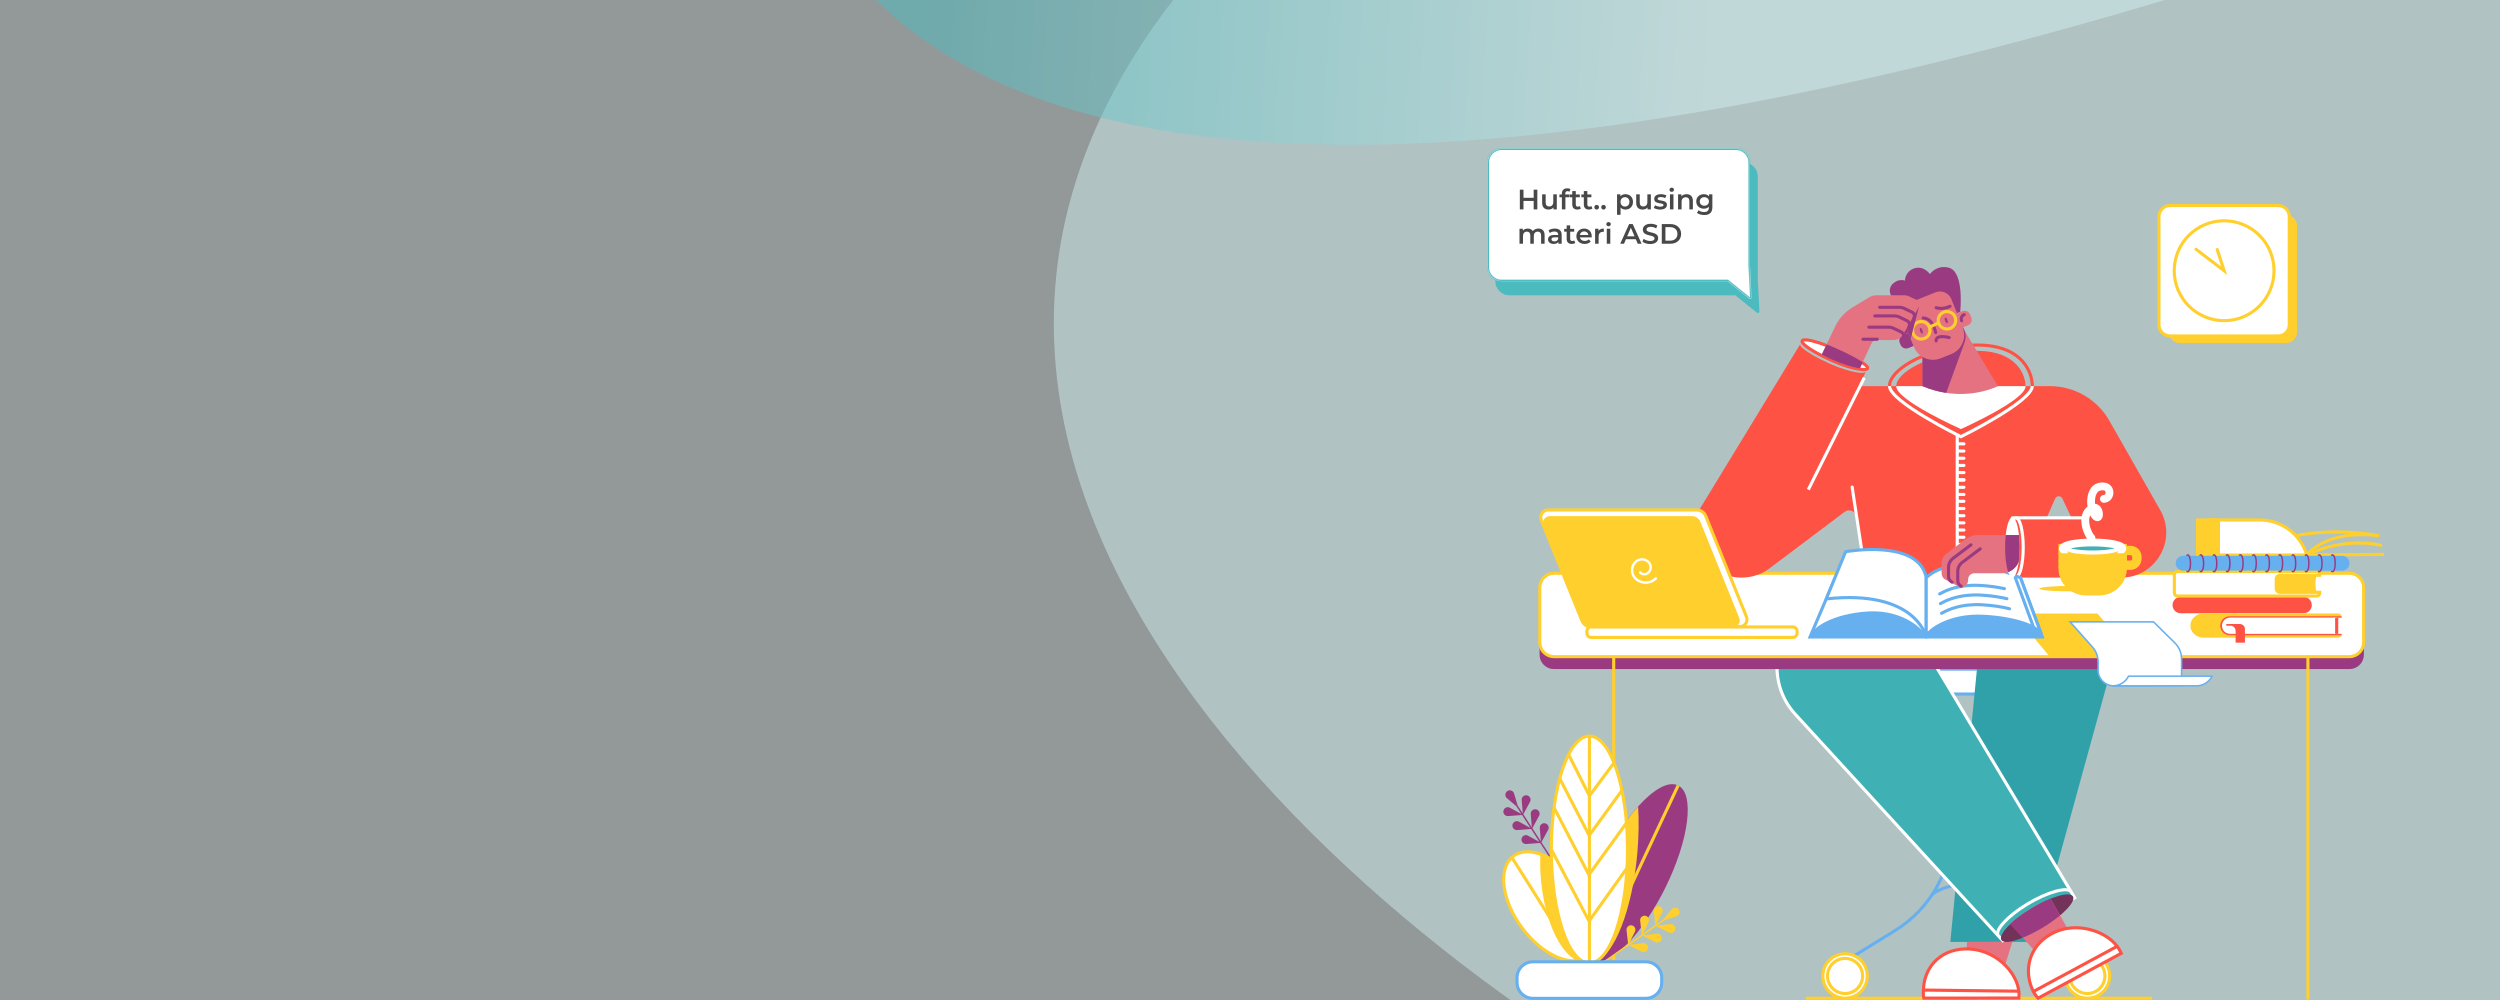 <svg width="1600" height="640" viewBox="0 0 1600 640" fill="none" xmlns="http://www.w3.org/2000/svg">
<rect x="0" y="0" width="1600" height="640" fill="#333333" stroke="none"/>
<g clip-path="url(#clip0)">
<rect width="1600" height="640" fill="#F4FFFF" fill-opacity="0.5"/>
<path d="M839.5 -91C451.1 235.4 838.334 580 1080.5 711.5L1799 637L1781.5 -114C1629.33 -242.333 1227.9 -417.4 839.5 -91Z" fill="#D1EDEE" fill-opacity="0.5"/>
<path d="M486.693 -238.096C453.213 268.136 1184.44 64.648 1447 -19L1676.33 -426.195L1122.41 -933.62C924.456 -912.708 520.172 -744.328 486.693 -238.096Z" fill="url(#paint0_linear)" fill-opacity="0.5"/>
<path fill-rule="evenodd" clip-rule="evenodd" d="M966 104C961.029 104 957 108.029 957 113V180C957 184.971 961.029 189 966 189H1110.58L1124.4 200.11C1125.08 200.651 1126.07 200.142 1126.03 199.28L1125 179.15V113C1125 108.029 1120.97 104 1116 104H966Z" fill="#4CBBBF"/>
<mask id="path-4-inside-1" fill="white">
<path fill-rule="evenodd" clip-rule="evenodd" d="M961 95C956.029 95 952 99.029 952 104V171C952 175.971 956.029 180 961 180H1105.58L1119.4 191.11C1120.08 191.651 1121.07 191.142 1121.03 190.28L1120 170.15V104C1120 99.029 1115.97 95 1111 95H961Z"/>
</mask>
<path fill-rule="evenodd" clip-rule="evenodd" d="M961 95C956.029 95 952 99.029 952 104V171C952 175.971 956.029 180 961 180H1105.58L1119.4 191.11C1120.08 191.651 1121.07 191.142 1121.03 190.28L1120 170.15V104C1120 99.029 1115.97 95 1111 95H961Z" fill="white"/>
<path d="M1105.58 180L1106.21 179.221L1105.93 179H1105.58V180ZM1119.4 191.11L1118.78 191.889L1118.78 191.889L1119.4 191.11ZM1121.03 190.28L1120.03 190.331L1120.03 190.331L1121.03 190.28ZM1120 170.15H1119V170.176L1119 170.201L1120 170.15ZM953 104C953 99.582 956.582 96 961 96V94C955.477 94 951 98.477 951 104H953ZM953 171V104H951V171H953ZM961 179C956.582 179 953 175.418 953 171H951C951 176.523 955.477 181 961 181V179ZM1105.58 179H961V181H1105.58V179ZM1120.03 190.331L1106.21 179.221L1104.96 180.779L1118.78 191.889L1120.03 190.331ZM1120.03 190.331L1120.03 190.331L1118.78 191.889C1120.12 192.971 1122.11 191.954 1122.03 190.229L1120.03 190.331ZM1119 170.201L1120.03 190.331L1122.03 190.229L1121 170.099L1119 170.201ZM1119 104V170.15H1121V104H1119ZM1111 96C1115.42 96 1119 99.582 1119 104H1121C1121 98.477 1116.52 94 1111 94V96ZM961 96H1111V94H961V96Z" fill="#4CBBBF" mask="url(#path-4-inside-1)"/>
<path d="M981.548 121.4V126.602H975.032V121.4H972.692V134H975.032V128.6H981.548V134H983.888V121.4H981.548ZM994.104 124.388V129.248C994.104 131.174 993.042 132.146 991.476 132.146C990.054 132.146 989.226 131.318 989.226 129.572V124.388H986.976V129.878C986.976 132.776 988.65 134.126 991.116 134.126C992.358 134.126 993.492 133.658 994.212 132.776V134H996.354V124.388H994.104ZM1003.21 122.336C1003.67 122.336 1004.11 122.498 1004.45 122.732L1005.08 121.04C1004.57 120.68 1003.82 120.518 1003.04 120.518C1000.81 120.518 999.606 121.832 999.606 123.848V124.46H998.022V126.26H999.606V134H1001.86V126.26H1004.43V124.46H1001.78V123.884C1001.78 122.858 1002.27 122.336 1003.21 122.336ZM1011.09 131.876C1010.75 132.146 1010.3 132.272 1009.83 132.272C1008.97 132.272 1008.5 131.768 1008.5 130.832V126.26H1011.07V124.46H1008.5V122.264H1006.25V124.46H1004.67V126.26H1006.25V130.886C1006.25 133.01 1007.46 134.126 1009.56 134.126C1010.37 134.126 1011.18 133.91 1011.72 133.478L1011.09 131.876ZM1018.49 131.876C1018.15 132.146 1017.7 132.272 1017.23 132.272C1016.37 132.272 1015.9 131.768 1015.9 130.832V126.26H1018.48V124.46H1015.9V122.264H1013.65V124.46H1012.07V126.26H1013.65V130.886C1013.65 133.01 1014.86 134.126 1016.96 134.126C1017.77 134.126 1018.58 133.91 1019.12 133.478L1018.49 131.876ZM1021.87 134.126C1022.68 134.126 1023.35 133.496 1023.35 132.632C1023.35 131.732 1022.68 131.138 1021.87 131.138C1021.06 131.138 1020.39 131.732 1020.39 132.632C1020.39 133.496 1021.06 134.126 1021.87 134.126ZM1026.26 134.126C1027.07 134.126 1027.74 133.496 1027.74 132.632C1027.74 131.732 1027.07 131.138 1026.26 131.138C1025.45 131.138 1024.79 131.732 1024.79 132.632C1024.79 133.496 1025.45 134.126 1026.26 134.126ZM1040.24 124.28C1038.93 124.28 1037.81 124.73 1037.06 125.648V124.388H1034.91V137.492H1037.16V132.83C1037.94 133.712 1039.02 134.126 1040.24 134.126C1043.05 134.126 1045.12 132.182 1045.12 129.194C1045.12 126.224 1043.05 124.28 1040.24 124.28ZM1039.99 132.2C1038.37 132.2 1037.13 131.03 1037.13 129.194C1037.13 127.358 1038.37 126.188 1039.99 126.188C1041.61 126.188 1042.83 127.358 1042.83 129.194C1042.83 131.03 1041.61 132.2 1039.99 132.2ZM1054.31 124.388V129.248C1054.31 131.174 1053.25 132.146 1051.68 132.146C1050.26 132.146 1049.43 131.318 1049.43 129.572V124.388H1047.18V129.878C1047.18 132.776 1048.86 134.126 1051.32 134.126C1052.56 134.126 1053.7 133.658 1054.42 132.776V134H1056.56V124.388H1054.31ZM1062.48 134.126C1065.18 134.126 1066.83 132.956 1066.83 131.156C1066.83 127.394 1060.89 129.122 1060.89 127.178C1060.89 126.548 1061.54 126.098 1062.91 126.098C1063.83 126.098 1064.74 126.278 1065.66 126.818L1066.53 125.108C1065.66 124.586 1064.2 124.28 1062.93 124.28C1060.33 124.28 1058.7 125.468 1058.7 127.286C1058.7 131.12 1064.64 129.392 1064.64 131.228C1064.64 131.894 1064.04 132.29 1062.62 132.29C1061.41 132.29 1060.12 131.894 1059.27 131.336L1058.41 133.046C1059.27 133.658 1060.87 134.126 1062.48 134.126ZM1069.9 122.804C1070.75 122.804 1071.34 122.192 1071.34 121.4C1071.34 120.662 1070.73 120.104 1069.9 120.104C1069.07 120.104 1068.46 120.698 1068.46 121.454C1068.46 122.21 1069.07 122.804 1069.9 122.804ZM1068.77 134H1071.02V124.388H1068.77V134ZM1079.43 124.28C1078.02 124.28 1076.85 124.748 1076.11 125.63V124.388H1073.97V134H1076.22V129.14C1076.22 127.214 1077.3 126.242 1078.9 126.242C1080.34 126.242 1081.19 127.07 1081.19 128.78V134H1083.44V128.492C1083.44 125.594 1081.73 124.28 1079.43 124.28ZM1093.78 124.388V125.666C1092.99 124.712 1091.8 124.28 1090.45 124.28C1087.7 124.28 1085.59 126.116 1085.59 128.906C1085.59 131.696 1087.7 133.568 1090.45 133.568C1091.75 133.568 1092.88 133.154 1093.67 132.29V132.794C1093.67 134.738 1092.74 135.71 1090.61 135.71C1089.28 135.71 1087.91 135.26 1087.07 134.558L1086.06 136.25C1087.16 137.15 1088.94 137.618 1090.74 137.618C1094.1 137.618 1095.92 136.034 1095.92 132.542V124.388H1093.78ZM1090.79 131.66C1089.08 131.66 1087.86 130.544 1087.86 128.906C1087.86 127.286 1089.08 126.188 1090.79 126.188C1092.48 126.188 1093.71 127.286 1093.71 128.906C1093.71 130.544 1092.48 131.66 1090.79 131.66ZM984.608 146.28C983.078 146.28 981.782 146.892 981.008 147.882C980.342 146.802 979.172 146.28 977.768 146.28C976.454 146.28 975.338 146.748 974.618 147.612V146.388H972.476V156H974.726V151.122C974.726 149.214 975.734 148.242 977.228 148.242C978.596 148.242 979.388 149.07 979.388 150.78V156H981.638V151.122C981.638 149.214 982.664 148.242 984.14 148.242C985.508 148.242 986.3 149.07 986.3 150.78V156H988.55V150.492C988.55 147.594 986.93 146.28 984.608 146.28ZM995.097 146.28C993.549 146.28 992.055 146.676 991.029 147.468L991.911 149.106C992.631 148.512 993.747 148.152 994.827 148.152C996.429 148.152 997.221 148.926 997.221 150.24V150.384H994.737C991.821 150.384 990.741 151.644 990.741 153.246C990.741 154.92 992.127 156.126 994.323 156.126C995.763 156.126 996.807 155.658 997.347 154.83V156H999.471V150.366C999.471 147.594 997.869 146.28 995.097 146.28ZM994.791 154.488C993.639 154.488 992.955 153.966 992.955 153.156C992.955 152.454 993.369 151.878 994.899 151.878H997.221V152.994C996.843 153.984 995.889 154.488 994.791 154.488ZM1007.51 153.876C1007.16 154.146 1006.71 154.272 1006.25 154.272C1005.38 154.272 1004.91 153.768 1004.91 152.832V148.26H1007.49V146.46H1004.91V144.264H1002.66V146.46H1001.08V148.26H1002.66V152.886C1002.66 155.01 1003.87 156.126 1005.98 156.126C1006.79 156.126 1007.6 155.91 1008.14 155.478L1007.51 153.876ZM1018.71 151.248C1018.71 148.242 1016.66 146.28 1013.85 146.28C1010.99 146.28 1008.88 148.332 1008.88 151.194C1008.88 154.056 1010.97 156.126 1014.19 156.126C1015.85 156.126 1017.2 155.586 1018.06 154.56L1016.85 153.174C1016.17 153.876 1015.32 154.218 1014.24 154.218C1012.57 154.218 1011.4 153.318 1011.13 151.914H1018.67C1018.69 151.698 1018.71 151.428 1018.71 151.248ZM1013.85 148.08C1015.32 148.08 1016.39 149.034 1016.57 150.42H1011.11C1011.33 149.016 1012.39 148.08 1013.85 148.08ZM1023.01 147.792V146.388H1020.87V156H1023.12V151.338C1023.12 149.376 1024.2 148.368 1025.91 148.368C1026.07 148.368 1026.23 148.386 1026.43 148.422V146.28C1024.83 146.28 1023.66 146.784 1023.01 147.792ZM1029.47 144.804C1030.32 144.804 1030.91 144.192 1030.91 143.4C1030.91 142.662 1030.3 142.104 1029.47 142.104C1028.65 142.104 1028.03 142.698 1028.03 143.454C1028.03 144.21 1028.65 144.804 1029.47 144.804ZM1028.34 156H1030.59V146.388H1028.34V156ZM1048.17 156H1050.61L1044.93 143.4H1042.62L1036.95 156H1039.36L1040.61 153.084H1046.91L1048.17 156ZM1041.4 151.248L1043.76 145.74L1046.13 151.248H1041.4ZM1056.12 156.18C1059.58 156.18 1061.22 154.452 1061.22 152.436C1061.22 147.81 1053.75 149.556 1053.75 146.874C1053.75 145.92 1054.54 145.164 1056.48 145.164C1057.58 145.164 1058.82 145.488 1059.96 146.154L1060.69 144.336C1059.6 143.616 1058.01 143.22 1056.5 143.22C1053.04 143.22 1051.42 144.948 1051.42 146.982C1051.42 151.662 1058.91 149.88 1058.91 152.598C1058.91 153.534 1058.08 154.236 1056.12 154.236C1054.57 154.236 1052.97 153.66 1051.96 152.85L1051.15 154.668C1052.2 155.568 1054.16 156.18 1056.12 156.18ZM1063.54 156H1069.04C1073.13 156 1075.92 153.48 1075.92 149.7C1075.92 145.92 1073.13 143.4 1069.04 143.4H1063.54V156ZM1065.88 154.02V145.38H1068.94C1071.74 145.38 1073.56 147.09 1073.56 149.7C1073.56 152.31 1071.74 154.02 1068.94 154.02H1065.88Z" fill="#484848"/>
<path d="M1156.56 638.855H1376.49" stroke="#FFCF2D" stroke-width="2" stroke-miterlimit="10" stroke-linecap="round"/>
<path d="M1266.45 444.192V530.394C1266.45 556.933 1280.2 581.574 1302.77 595.502L1334.54 615.106" stroke="#66B0F0" stroke-width="2" stroke-miterlimit="10" stroke-linecap="round" stroke-linejoin="round"/>
<path d="M1249.24 444.192V530.394C1249.24 556.933 1235.49 581.574 1212.92 595.502L1181.15 615.106" stroke="#66B0F0" stroke-width="2" stroke-miterlimit="10" stroke-linecap="round" stroke-linejoin="round"/>
<path d="M1237.68 444.192H1276.42C1279.85 444.192 1282.62 441.422 1282.62 437.993V428.21H1231.49V437.993C1231.49 441.422 1234.25 444.192 1237.68 444.192Z" fill="white" stroke="#66B0F0" stroke-width="2" stroke-miterlimit="10"/>
<path d="M1335.97 638.855C1328.11 638.855 1321.74 632.482 1321.74 624.617C1321.74 616.753 1328.11 610.379 1335.97 610.379C1343.83 610.379 1350.2 616.753 1350.2 624.617C1350.2 632.482 1343.83 638.855 1335.97 638.855Z" fill="white" stroke="#FFCF2D" stroke-width="2" stroke-miterlimit="10"/>
<path d="M1180.84 638.855C1172.98 638.855 1166.61 632.482 1166.61 624.617C1166.61 616.753 1172.98 610.379 1180.84 610.379C1188.7 610.379 1195.07 616.753 1195.07 624.617C1195.07 632.482 1188.7 638.855 1180.84 638.855Z" fill="white" stroke="#FFCF2D" stroke-width="2" stroke-miterlimit="10"/>
<path d="M1180.84 635.853C1174.64 635.853 1169.61 630.816 1169.61 624.617C1169.61 618.418 1174.64 613.382 1180.84 613.382C1187.04 613.382 1192.07 618.418 1192.07 624.617C1192.07 630.816 1187.04 635.853 1180.84 635.853Z" fill="white" stroke="#FFCF2D" stroke-width="2" stroke-miterlimit="10"/>
<path d="M1335.91 635.853C1329.72 635.853 1324.68 630.816 1324.68 624.617C1324.68 618.418 1329.72 613.382 1335.91 613.382C1342.11 613.382 1347.14 618.418 1347.14 624.617C1347.14 630.816 1342.11 635.853 1335.91 635.853Z" fill="white" stroke="#FFCF2D" stroke-width="2" stroke-miterlimit="10"/>
<path d="M1236.93 572.043C1236.93 572.043 1255.36 558.522 1278.8 572.043" stroke="#66B0F0" stroke-width="2" stroke-miterlimit="10" stroke-linecap="round" stroke-linejoin="round"/>
<path d="M1266 420.481L1248.19 602.824H1303.08L1348.21 438.748C1356.51 411.977 1338.64 384.741 1310.82 384.683H1306.95C1286.35 384.624 1268.89 399.908 1266 420.481Z" fill="#31A1A9"/>
<path d="M1258.92 602.824H1287.84L1283.29 617.721C1277.58 612.026 1269.63 607.919 1260.93 607.396C1260.12 607.338 1259.33 607.318 1258.53 607.318L1258.92 602.824Z" fill="#E57281"/>
<path d="M1292.1 638.739C1293.61 624.714 1278.82 608.481 1260.91 607.376C1243 606.272 1231.95 618.108 1231.08 632.172C1230.94 634.303 1230.75 636.899 1231.21 638.797L1292.1 638.739Z" fill="white" stroke="#FE5244" stroke-width="2" stroke-miterlimit="10"/>
<path d="M1231.6 633.644L1292.1 634.361" stroke="#FE5244" stroke-width="2" stroke-miterlimit="10"/>
<path d="M1281.61 602.824L1327.4 574.93L1225.02 403.318C1212.07 382.765 1179.19 376.411 1158.46 389.041C1134.55 403.609 1129.87 436.366 1148.72 457.054L1281.61 602.824Z" fill="#3FB1B5"/>
<path d="M1281.8 602.049L1327.78 574.542L1225.21 403.318C1212.26 382.765 1179.39 376.411 1158.65 389.041C1134.74 403.609 1130.06 436.366 1148.92 457.054L1281.8 602.049Z" stroke="white" stroke-width="2" stroke-miterlimit="10"/>
<path d="M1326.68 573.709C1324.65 570.339 1312.74 573.767 1300.08 581.4C1287.42 589.013 1278.84 598.195 1280.87 601.565C1282.91 604.936 1294.77 601.236 1307.44 593.623C1320.08 586.01 1328.69 577.099 1326.68 573.709Z" fill="#73325A"/>
<path d="M1323.89 595.521L1302.52 608.965L1296.48 602.185L1294.64 600.112L1286.97 591.511C1290.26 588.141 1294.77 584.576 1300.1 581.399C1304.4 578.823 1308.64 576.77 1312.47 575.375L1318.45 585.894L1319.77 588.199L1323.89 595.521Z" fill="#E57281"/>
<path d="M1357.62 610.108L1304.38 638.836C1303.04 637.402 1301.9 635.717 1300.99 633.799C1300.21 632.191 1299.61 630.506 1299.15 628.801C1296.01 617.024 1300.45 603.522 1314.6 596.78C1327.09 590.833 1342.63 594.243 1351.61 602.069C1354.27 604.413 1356.36 607.144 1357.62 610.108Z" fill="white" stroke="#FE5244" stroke-width="2" stroke-miterlimit="10"/>
<path d="M1354.77 605.75L1301.51 634.477" stroke="#FE5244" stroke-width="2" stroke-miterlimit="10" stroke-linecap="round"/>
<path d="M1318.41 585.874C1315.35 588.431 1311.6 591.105 1307.4 593.623C1302.91 596.335 1298.49 598.543 1294.6 600.112L1286.55 591.511C1289.84 588.141 1294.74 584.577 1300.06 581.4C1304.36 578.823 1308.6 576.576 1312.43 575.181L1318.41 585.874Z" fill="#9A3B82"/>
<path d="M1325.5 570.726C1323.47 567.355 1310.61 570.707 1297.74 578.455C1284.86 586.204 1276.69 595.289 1278.72 598.66" stroke="white" stroke-width="2" stroke-miterlimit="10"/>
<path d="M1503.73 428.21C1508.78 428.21 1512.88 424.104 1512.88 419.048V383.985C1512.88 378.929 1508.78 374.823 1503.73 374.823H994.481C989.428 374.823 985.324 378.929 985.324 383.985V419.048C985.324 424.104 989.428 428.21 994.481 428.21H1503.73Z" fill="#9A3B82"/>
<path d="M1503.57 366.88H994.617C989.564 366.88 985.459 370.987 985.459 376.043V411.105C985.459 416.161 989.564 420.268 994.617 420.268H1503.57C1508.62 420.268 1512.73 416.161 1512.73 411.105V376.043C1512.73 370.987 1508.62 366.88 1503.57 366.88Z" fill="white" stroke="#FFCF2D" stroke-width="2" stroke-miterlimit="10"/>
<path d="M1477.07 420.307V638.933" stroke="#FFCF2D" stroke-width="2" stroke-miterlimit="10" stroke-linecap="round"/>
<path d="M1032.77 420.307V638.933" stroke="#FFCF2D" stroke-width="2" stroke-miterlimit="10" stroke-linecap="round"/>
<path d="M1016.05 584.519L1015.23 585.042L985.691 539.499L976.805 540.177C974.908 540.332 973.398 538.608 973.785 536.729C974.192 534.87 976.263 533.901 977.947 534.831L985.246 538.841L979.883 530.55L970.997 531.247C969.1 531.402 967.59 529.659 967.996 527.799C968.403 525.939 970.474 524.971 972.159 525.901L979.458 529.891L974.095 521.6L965.209 522.298C963.311 522.453 961.801 520.709 962.208 518.849C962.614 516.99 964.686 516.021 966.37 516.951L973.669 520.961L970.436 515.982L964.434 510.849C962.982 509.609 963.137 507.323 964.725 506.277C966.331 505.231 968.48 506.026 969.022 507.866L971.249 515.44L974.579 520.573L973.882 512.05C973.727 510.152 975.45 508.641 977.309 509.028C979.167 509.416 980.135 511.508 979.225 513.174L974.927 521.116L980.367 529.504L979.67 521C979.516 519.101 981.239 517.59 983.097 517.978C984.956 518.365 985.924 520.457 985.014 522.123L980.716 530.065L986.156 538.453L985.459 529.949C985.304 528.051 987.027 526.521 988.886 526.927C990.744 527.315 991.712 529.407 990.802 531.073L986.505 539.015L1016.05 584.519Z" fill="#9A3B82"/>
<path d="M1065.69 568.421C1051.5 597.032 1032.33 616.927 1021 615.551C1020.07 615.435 1019.2 615.183 1018.39 614.777C1007.63 609.43 1011.34 580.005 1026.72 549.049C1033.3 535.78 1040.94 524.409 1048.38 516.137C1058.31 505.115 1067.86 499.633 1074.01 502.694C1084.78 508.04 1081.04 537.465 1065.69 568.421Z" fill="#9A3B82"/>
<path d="M1047.91 545.814C1044.76 582.078 1033.16 611.329 1021.02 615.552C1020.09 615.435 1019.22 615.183 1018.41 614.777C1007.65 609.43 1011.36 580.005 1026.73 549.049C1033.32 535.78 1040.96 524.409 1048.4 516.137C1048.94 525.261 1048.82 535.315 1047.91 545.814Z" fill="#FFCF2D"/>
<path d="M1074.01 502.694L1021.02 615.552" stroke="#FFCF2D" stroke-width="2" stroke-miterlimit="10"/>
<path d="M1073 586.378L1065.51 588.896L1060.52 592.403L1069 591.395C1070.89 591.163 1072.46 592.829 1072.15 594.708C1071.82 596.587 1069.79 597.633 1068.07 596.781L1059.98 592.771L1051.79 598.524L1060.27 597.517C1062.16 597.284 1063.73 598.95 1063.42 600.829C1063.09 602.708 1061.06 603.754 1059.34 602.902L1051.24 598.892L1043.07 604.645L1051.55 603.638C1053.45 603.406 1055.02 605.072 1054.69 606.951C1054.36 608.83 1052.33 609.876 1050.61 609.023L1042.51 605.013L1027.55 615.532H1025.86L1041.99 604.2L1040.98 595.347C1040.77 593.449 1042.44 591.88 1044.31 592.209C1046.19 592.538 1047.22 594.592 1046.37 596.296L1042.63 603.754L1050.7 598.078L1049.7 589.226C1049.48 587.327 1051.15 585.758 1053.03 586.087C1054.9 586.417 1055.93 588.47 1055.08 590.175L1051.36 597.613L1059.43 591.938L1058.43 583.085C1058.21 581.187 1059.88 579.617 1061.76 579.947C1063.63 580.276 1064.66 582.329 1063.81 584.034L1060.07 591.492L1064.93 588.083L1069.83 581.884C1071.01 580.392 1073.31 580.45 1074.4 582.019C1075.54 583.589 1074.82 585.778 1073 586.378Z" fill="#FFCF2D"/>
<path d="M1012.27 614.041C1011.3 614.37 1010.28 614.602 1009.23 614.738C997.037 616.326 980.193 604.936 970.01 587.637C958.956 568.847 959.962 550.212 972.256 545.989C976.244 544.613 980.948 544.943 985.827 546.647C996.011 550.192 1007.05 559.684 1014.52 572.373C1025.55 591.182 1024.55 609.818 1012.27 614.041Z" fill="white" stroke="#FFCF2D" stroke-width="2" stroke-miterlimit="10"/>
<path d="M1012.27 614.041C1011.3 614.37 1010.28 614.603 1009.23 614.738C997.966 609.624 988.17 587.967 986.098 561.661C985.692 556.469 985.614 551.432 985.827 546.648C996.011 550.193 1007.05 559.685 1014.52 572.373C1025.55 591.183 1024.55 609.818 1012.27 614.041Z" fill="#FFCF2D"/>
<path d="M967.59 548.72L1009.21 614.738" stroke="#FFCF2D" stroke-width="2" stroke-miterlimit="10"/>
<path d="M1017.23 616.327C1030.7 616.327 1041.62 583.813 1041.62 543.704C1041.62 503.595 1030.7 471.08 1017.23 471.08C1003.76 471.08 992.835 503.595 992.835 543.704C992.835 583.813 1003.76 616.327 1017.23 616.327Z" fill="white" stroke="#FFCF2D" stroke-width="2" stroke-miterlimit="10"/>
<path d="M1017.23 471.06V616.326" stroke="#FFCF2D" stroke-width="2" stroke-miterlimit="10"/>
<path d="M1032.77 488.475L1017.23 509.319L1004.04 483.206" stroke="#FFCF2D" stroke-width="2" stroke-miterlimit="10" stroke-linecap="round"/>
<path d="M1037.83 506.142L1017.07 534.695L998.411 498.568" stroke="#FFCF2D" stroke-width="2" stroke-miterlimit="10" stroke-linecap="round"/>
<path d="M1041.06 526.52L1016.88 559.878L994.79 517.261" stroke="#FFCF2D" stroke-width="2" stroke-miterlimit="10" stroke-linecap="round"/>
<path d="M1042.57 553.718L1017 589.516L992.893 543.761" stroke="#FFCF2D" stroke-width="2" stroke-miterlimit="10" stroke-linecap="round"/>
<path d="M1053.39 638.933H981.006C975.431 638.933 970.9 634.4 970.9 628.821V625.663C970.9 620.084 975.431 615.552 981.006 615.552H1053.39C1058.97 615.552 1063.5 620.084 1063.5 625.663V628.821C1063.5 634.419 1058.97 638.933 1053.39 638.933Z" fill="white" stroke="#66B0F0" stroke-width="2" stroke-miterlimit="10"/>
<path d="M1479.55 387.24C1479.55 390.126 1477.24 392.47 1474.42 392.47H1395.56C1392.72 392.47 1390.43 390.126 1390.43 387.24C1390.43 384.353 1392.74 382.01 1395.56 382.01H1474.42C1477.24 382.01 1479.55 384.353 1479.55 387.24Z" fill="#FE5244"/>
<path d="M1446.27 332.767H1413.99V355.238H1476.33C1472.38 341.911 1460.15 332.767 1446.27 332.767Z" fill="white" stroke="#FFCF2D" stroke-width="2" stroke-miterlimit="10"/>
<path d="M1419.8 332.767V355.238L1406.44 355.258V332.767H1419.8Z" fill="#FFCF2D" stroke="#FFCF2D" stroke-width="2" stroke-miterlimit="10"/>
<path d="M1525.76 354.793L1476.33 355.238C1476.33 355.238 1488.7 338.463 1522.66 342.899C1522.66 342.899 1496.1 337.358 1469.15 342.899" stroke="#FFCF2D" stroke-width="2" stroke-miterlimit="10"/>
<path d="M1476.33 355.238C1476.33 355.238 1498 343.325 1524.4 349.098" stroke="#FFCF2D" stroke-width="2" stroke-miterlimit="10"/>
<path d="M1481.85 373.621C1481.85 375.733 1482.18 377.651 1482.7 379.065H1458.99C1457.77 379.065 1456.76 377.999 1456.76 376.702V370.561C1456.76 369.244 1457.75 368.198 1458.99 368.198H1482.7C1482.18 369.592 1481.85 371.51 1481.85 373.621Z" fill="#FFCF2D"/>
<path d="M1456.78 370.561V376.702C1456.78 378.019 1457.84 379.065 1459.14 379.065H1484.62V379.51C1484.62 380.595 1483.75 381.467 1482.66 381.467H1393.55C1392.46 381.467 1391.59 380.595 1391.59 379.51V367.733C1391.59 366.648 1392.46 365.776 1393.55 365.776H1482.66C1483.75 365.776 1484.62 366.648 1484.62 367.733V368.178H1459.14C1457.84 368.198 1456.78 369.244 1456.78 370.561Z" fill="white"/>
<path d="M1456.78 370.561V376.702C1456.78 378.019 1457.84 379.065 1459.14 379.065H1484.62V379.51C1484.62 380.595 1483.75 381.467 1482.66 381.467H1393.55C1392.46 381.467 1391.59 380.595 1391.59 379.51V367.733C1391.59 366.648 1392.46 365.776 1393.55 365.776H1482.66C1483.75 365.776 1484.62 366.648 1484.62 367.733V368.178H1459.14C1457.84 368.198 1456.78 369.244 1456.78 370.561Z" stroke="#FFCF2D" stroke-width="2" stroke-miterlimit="10"/>
<path d="M1423.58 396.674C1422.65 397.545 1422.07 399.134 1422.07 400.47C1422.07 403.124 1424.39 405.856 1427.25 405.856H1498.65C1498.65 407.096 1497.65 408.122 1496.39 408.122H1410.22C1407.91 408.122 1405.82 407.251 1404.31 405.856C1402.8 404.461 1401.85 402.524 1401.85 400.374C1401.85 396.093 1405.59 392.625 1410.22 392.625H1496.39C1497.63 392.625 1498.65 393.632 1498.65 394.891V395.298H1427.25C1425.8 395.279 1424.51 395.821 1423.58 396.674Z" fill="#FFCF2D"/>
<path d="M1493.48 395.279V405.662H1498.63V406.534H1427C1426.21 406.534 1425.43 406.379 1424.74 406.088C1423.98 405.778 1423.29 405.333 1422.72 404.752C1421.62 403.647 1420.94 402.136 1420.94 400.47C1420.94 397.119 1423.65 394.407 1427 394.407H1498.63V395.279H1493.48Z" fill="#FE5244"/>
<path d="M1495.48 395.279V405.662H1427.25C1424.39 405.662 1422.07 403.337 1422.07 400.471C1422.07 399.037 1422.65 397.739 1423.58 396.79C1424.51 395.86 1425.8 395.279 1427.24 395.279H1495.48Z" fill="white"/>
<path d="M1495.48 395.279V405.662" stroke="#FE5244" stroke-width="2" stroke-miterlimit="10"/>
<path d="M1436.76 402.64V411.299H1430.78V403.744C1430.78 401.943 1429.33 400.47 1427.51 400.47H1424.83V399.366H1433.49C1435.31 399.366 1436.76 400.838 1436.76 402.64Z" fill="#FE5244"/>
<path d="M1498.92 355.723H1397.21C1394.57 355.723 1392.44 357.854 1392.44 360.488C1392.46 363.103 1394.57 365.234 1397.21 365.234H1498.92C1501.56 365.234 1503.69 363.103 1503.69 360.469C1503.67 357.854 1501.54 355.723 1498.92 355.723Z" fill="#66B0F0"/>
<path d="M1475.85 365.253H1474.82C1474.94 365.563 1475.23 366.338 1475.87 366.338C1476.25 366.338 1478.15 366.048 1478.15 360.488C1478.15 358.512 1477.92 357.001 1477.45 355.974C1476.89 354.754 1476.16 354.618 1475.89 354.618C1475.23 354.618 1474.94 355.413 1474.82 355.723H1475.85C1475.89 355.645 1475.93 355.606 1475.94 355.587C1476.29 355.684 1477.22 356.652 1477.22 360.488C1477.22 364.323 1476.29 365.273 1475.94 365.389C1475.91 365.35 1475.87 365.311 1475.85 365.253Z" fill="#9A3B82"/>
<path d="M1484.25 365.253H1483.22C1483.34 365.563 1483.63 366.338 1484.27 366.338C1484.66 366.338 1486.55 366.048 1486.55 360.488C1486.55 358.512 1486.32 357.001 1485.86 355.974C1485.3 354.754 1484.56 354.618 1484.29 354.618C1483.63 354.618 1483.34 355.413 1483.22 355.723H1484.25C1484.29 355.645 1484.33 355.606 1484.35 355.587C1484.7 355.684 1485.62 356.652 1485.62 360.488C1485.62 364.323 1484.7 365.273 1484.35 365.389C1484.33 365.35 1484.29 365.311 1484.25 365.253Z" fill="#9A3B82"/>
<path d="M1492.67 365.253H1491.65C1491.76 365.563 1492.05 366.338 1492.69 366.338C1493.23 366.338 1494.98 365.912 1494.98 360.488C1494.98 355.045 1493.23 354.638 1492.69 354.638C1492.03 354.638 1491.74 355.432 1491.63 355.742H1492.65C1492.69 355.664 1492.73 355.626 1492.75 355.606C1493.14 355.703 1494.03 356.71 1494.03 360.507C1494.03 362.832 1493.7 364.033 1493.41 364.653C1493.17 365.156 1492.92 365.369 1492.75 365.408C1492.73 365.35 1492.71 365.311 1492.67 365.253Z" fill="#9A3B82"/>
<path d="M1450.58 365.253H1449.56C1449.67 365.563 1449.96 366.338 1450.6 366.338C1450.99 366.338 1452.89 366.047 1452.89 360.488C1452.89 355.045 1451.14 354.638 1450.6 354.638C1449.94 354.638 1449.65 355.432 1449.54 355.742H1450.56C1450.6 355.664 1450.64 355.626 1450.66 355.606C1451.05 355.703 1451.94 356.71 1451.94 360.507C1451.94 364.343 1451.01 365.292 1450.66 365.408C1450.66 365.35 1450.62 365.311 1450.58 365.253Z" fill="#9A3B82"/>
<path d="M1459 365.253H1457.98C1458.1 365.563 1458.39 366.338 1459.02 366.338C1459.39 366.338 1460.07 366.183 1460.59 365.098C1461.06 364.11 1461.31 362.561 1461.31 360.488C1461.31 358.415 1461.08 356.865 1460.59 355.877C1460.07 354.793 1459.39 354.638 1459.02 354.638C1458.37 354.638 1458.08 355.432 1457.96 355.742H1458.99C1459.02 355.664 1459.06 355.626 1459.08 355.606C1459.31 355.645 1459.55 355.897 1459.74 356.304C1460.01 356.885 1460.36 358.086 1460.36 360.507C1460.36 362.909 1460.03 364.11 1459.74 364.711C1459.55 365.118 1459.3 365.369 1459.08 365.408C1459.06 365.35 1459.04 365.311 1459 365.253Z" fill="#9A3B82"/>
<path d="M1467.43 365.253H1466.4C1466.52 365.563 1466.81 366.338 1467.45 366.338C1467.99 366.338 1469.73 365.912 1469.73 360.488C1469.73 354.909 1467.83 354.638 1467.45 354.638C1466.79 354.638 1466.5 355.432 1466.38 355.742H1467.41C1467.45 355.664 1467.48 355.626 1467.5 355.606C1467.85 355.703 1468.78 356.672 1468.78 360.507C1468.78 364.304 1467.89 365.311 1467.5 365.408C1467.48 365.35 1467.47 365.311 1467.43 365.253Z" fill="#9A3B82"/>
<path d="M1425.34 365.253H1424.31C1424.43 365.563 1424.72 366.338 1425.36 366.338C1425.65 366.338 1426.38 366.203 1426.93 364.982C1427.39 363.975 1427.62 362.445 1427.62 360.469C1427.62 358.648 1427.37 357.117 1426.93 356.071C1426.52 355.142 1425.94 354.599 1425.34 354.599C1424.68 354.599 1424.39 355.393 1424.27 355.703H1425.3C1425.34 355.645 1425.36 355.587 1425.38 355.568C1425.49 355.626 1425.76 355.839 1426.03 356.459C1426.33 357.098 1426.65 358.318 1426.65 360.449C1426.65 364.285 1425.72 365.234 1425.38 365.35C1425.4 365.35 1425.38 365.311 1425.34 365.253Z" fill="#9A3B82"/>
<path d="M1433.76 365.253H1432.73C1432.85 365.563 1433.14 366.338 1433.78 366.338C1434.07 366.338 1434.81 366.203 1435.35 364.982C1435.81 363.975 1436.04 362.444 1436.04 360.469C1436.04 355.025 1434.3 354.618 1433.76 354.618C1433.1 354.618 1432.81 355.413 1432.69 355.723H1433.72C1433.76 355.645 1433.8 355.606 1433.82 355.587C1434.2 355.684 1435.1 356.691 1435.1 360.488C1435.1 364.323 1434.17 365.273 1433.82 365.389C1433.82 365.35 1433.8 365.311 1433.76 365.253Z" fill="#9A3B82"/>
<path d="M1442.18 365.253H1441.15C1441.27 365.563 1441.56 366.338 1442.2 366.338C1442.74 366.338 1444.48 365.912 1444.48 360.488C1444.48 358.415 1444.25 356.865 1443.77 355.877C1443.25 354.793 1442.57 354.638 1442.2 354.638C1441.54 354.638 1441.25 355.432 1441.14 355.742H1442.16C1442.2 355.664 1442.24 355.626 1442.26 355.606C1442.49 355.645 1442.72 355.897 1442.92 356.304C1443.19 356.885 1443.54 358.086 1443.54 360.507C1443.54 364.304 1442.65 365.311 1442.26 365.408C1442.24 365.35 1442.2 365.311 1442.18 365.253Z" fill="#9A3B82"/>
<path d="M1400.09 365.254H1399.07C1399.18 365.564 1399.47 366.339 1400.11 366.339C1400.71 366.339 1401.27 365.797 1401.7 364.867C1402.16 363.821 1402.4 362.31 1402.4 360.47C1402.4 358.319 1402.01 356.963 1401.7 356.208C1401.27 355.201 1400.69 354.619 1400.11 354.619C1399.45 354.619 1399.16 355.414 1399.05 355.724H1400.07C1400.11 355.665 1400.13 355.627 1400.15 355.588C1400.29 355.665 1400.58 355.937 1400.85 356.673C1401.12 357.351 1401.43 358.552 1401.43 360.47C1401.43 362.62 1401.1 363.821 1400.81 364.479C1400.54 365.099 1400.27 365.312 1400.15 365.371C1400.15 365.351 1400.11 365.312 1400.09 365.254Z" fill="#9A3B82"/>
<path d="M1408.49 365.253H1407.47C1407.58 365.563 1407.87 366.338 1408.51 366.338C1409.11 366.338 1409.68 365.796 1410.1 364.866C1410.57 363.82 1410.8 362.309 1410.8 360.469C1410.8 356.672 1409.62 354.618 1408.51 354.618C1407.86 354.618 1407.56 355.413 1407.45 355.723H1408.47C1408.51 355.664 1408.53 355.626 1408.55 355.587C1408.69 355.664 1408.96 355.936 1409.25 356.633C1409.52 357.292 1409.83 358.512 1409.83 360.469C1409.83 362.619 1409.5 363.82 1409.21 364.478C1408.94 365.098 1408.67 365.311 1408.55 365.37C1408.55 365.35 1408.53 365.311 1408.49 365.253Z" fill="#9A3B82"/>
<path d="M1416.92 365.253H1415.89C1416.01 365.563 1416.3 366.338 1416.94 366.338C1417.23 366.338 1417.94 366.202 1418.52 364.905C1418.99 363.859 1419.22 362.367 1419.22 360.488C1419.22 358.667 1418.97 357.137 1418.52 356.091C1418.12 355.161 1417.54 354.618 1416.94 354.618C1416.28 354.618 1415.99 355.413 1415.87 355.723H1416.9C1416.94 355.664 1416.95 355.606 1416.97 355.587C1417.09 355.645 1417.36 355.858 1417.63 356.478C1417.92 357.117 1418.25 358.338 1418.25 360.469C1418.25 362.658 1417.92 363.859 1417.63 364.498C1417.36 365.098 1417.09 365.311 1416.97 365.35C1416.97 365.35 1416.95 365.311 1416.92 365.253Z" fill="#9A3B82"/>
<path d="M1462.99 219.561H1395.12C1391.19 219.561 1388.01 216.384 1388.01 212.451V144.535C1388.01 140.603 1391.19 137.426 1395.12 137.426H1462.99C1466.92 137.426 1470.1 140.603 1470.1 144.535V212.451C1470.1 216.384 1466.9 219.561 1462.99 219.561Z" fill="#FFCF2D"/>
<path d="M1458.04 215.008H1388.82C1384.89 215.008 1381.72 211.831 1381.72 207.899V138.646C1381.72 134.714 1384.89 131.537 1388.82 131.537H1458.04C1461.97 131.537 1465.14 134.714 1465.14 138.646V207.899C1465.14 211.831 1461.97 215.008 1458.04 215.008Z" fill="white" stroke="#FFCF2D" stroke-width="2" stroke-miterlimit="10"/>
<path d="M1423.44 205.226C1441.08 205.226 1455.38 190.916 1455.38 173.263C1455.38 155.61 1441.08 141.3 1423.44 141.3C1405.8 141.3 1391.5 155.61 1391.5 173.263C1391.5 190.916 1405.8 205.226 1423.44 205.226Z" stroke="#FFCF2D" stroke-width="2" stroke-miterlimit="10"/>
<path d="M1405.47 159.548L1423.44 173.263L1419.03 159.722" stroke="#FFCF2D" stroke-width="2" stroke-miterlimit="10" stroke-linecap="round"/>
<path d="M1366.56 420.268H1311.83L1288.85 392.645H1342.26L1366.56 420.268Z" fill="#FFCF2D"/>
<path d="M1396.2 421.702V438.749L1352.83 438.923C1347.28 438.942 1342.77 434.448 1342.77 428.888V423.6C1342.77 420.074 1341.47 416.684 1339.15 414.069L1324.84 397.991H1378.25L1391.92 411.493C1394.67 414.186 1396.2 417.847 1396.2 421.702Z" fill="white" stroke="#66B0F0" stroke-miterlimit="10"/>
<path d="M1415.72 432.743C1413.88 436.424 1410.08 438.942 1405.69 438.942H1352.25C1356.63 438.942 1360.42 436.424 1362.28 432.743H1415.72Z" fill="white" stroke="#66B0F0" stroke-miterlimit="10"/>
<path d="M1382.59 326.568L1349.99 269.268C1342.21 255.572 1327.67 247.126 1311.93 247.126H1189.82L1194.1 237.886C1193.75 238.641 1191.91 238.835 1189.11 238.448C1184.81 237.866 1178.27 235.987 1171.3 232.888C1167.31 231.125 1163.69 229.285 1160.69 227.58C1155.01 224.345 1151.59 221.517 1152.15 220.258L1089.81 322.558C1076.12 342.53 1090.41 369.67 1114.61 369.67C1117.86 369.67 1121.08 369.147 1124.13 368.12C1127.19 367.093 1130.08 365.582 1132.67 363.626L1180.55 327.614C1183.43 325.445 1187.56 327.13 1188.14 330.675L1194.39 369.67H1357.52C1379.65 369.689 1393.53 345.785 1382.59 326.568ZM1310.03 331.043L1315.26 319.149C1316.15 317.115 1319.01 317.076 1319.94 319.091L1325.61 331.062H1310.03V331.043Z" fill="#FE5244"/>
<path d="M1209.26 247.087C1209.26 237.072 1229.92 224.694 1254.97 221.536C1292.55 216.829 1300.68 237.072 1300.68 247.087" stroke="#FE5244" stroke-width="2" stroke-miterlimit="10"/>
<path d="M1296.34 247.262C1296.34 256.231 1254.97 274.595 1254.97 274.595C1254.97 274.595 1213.6 256.231 1213.6 247.262C1213.6 238.293 1233.27 227.91 1255.94 225.139C1288.56 221.149 1296.34 238.273 1296.34 247.262Z" fill="#FE5244"/>
<path d="M1296.34 247.262C1296.34 256.23 1254.97 274.595 1254.97 274.595C1254.97 274.595 1213.6 256.23 1213.6 247.262C1213.6 247.223 1213.6 247.184 1213.6 247.145H1296.34C1296.34 247.165 1296.34 247.203 1296.34 247.262Z" fill="white"/>
<path d="M1300.66 247.068C1300.66 256.967 1254.97 279.476 1254.97 279.476C1254.97 279.476 1209.28 256.986 1209.28 247.068" stroke="white" stroke-width="2" stroke-miterlimit="10"/>
<path d="M1290.22 369.244C1292.78 369.244 1294.85 360.778 1294.85 350.356C1294.85 339.935 1292.78 331.469 1290.22 331.469" stroke="white" stroke-width="2" stroke-miterlimit="10" stroke-linecap="round"/>
<path d="M1193.15 241.683L1157.32 313.376" stroke="white" stroke-width="2" stroke-miterlimit="10"/>
<path d="M1185.37 311.73L1191.29 350.744" stroke="white" stroke-width="2" stroke-miterlimit="10" stroke-linecap="round"/>
<path d="M1253.03 284.067H1256.91" stroke="white" stroke-width="2" stroke-miterlimit="10" stroke-linecap="round"/>
<path d="M1253.03 288.678H1256.91" stroke="white" stroke-width="2" stroke-miterlimit="10" stroke-linecap="round"/>
<path d="M1253.03 293.269H1256.91" stroke="white" stroke-width="2" stroke-miterlimit="10" stroke-linecap="round"/>
<path d="M1253.03 297.86H1256.91" stroke="white" stroke-width="2" stroke-miterlimit="10" stroke-linecap="round"/>
<path d="M1253.03 302.451H1256.91" stroke="white" stroke-width="2" stroke-miterlimit="10" stroke-linecap="round"/>
<path d="M1253.03 307.061H1256.91" stroke="white" stroke-width="2" stroke-miterlimit="10" stroke-linecap="round"/>
<path d="M1253.03 307.274H1256.91" stroke="white" stroke-width="2" stroke-miterlimit="10" stroke-linecap="round"/>
<path d="M1253.03 311.865H1256.91" stroke="white" stroke-width="2" stroke-miterlimit="10" stroke-linecap="round"/>
<path d="M1253.03 316.457H1256.91" stroke="white" stroke-width="2" stroke-miterlimit="10" stroke-linecap="round"/>
<path d="M1253.03 320.834H1256.91" stroke="white" stroke-width="2" stroke-miterlimit="10" stroke-linecap="round"/>
<path d="M1253.03 325.445H1256.91" stroke="white" stroke-width="2" stroke-miterlimit="10" stroke-linecap="round"/>
<path d="M1253.03 330.036H1256.91" stroke="white" stroke-width="2" stroke-miterlimit="10" stroke-linecap="round"/>
<path d="M1253.03 334.627H1256.91" stroke="white" stroke-width="2" stroke-miterlimit="10" stroke-linecap="round"/>
<path d="M1253.03 339.218H1256.91" stroke="white" stroke-width="2" stroke-miterlimit="10" stroke-linecap="round"/>
<path d="M1253.03 343.828H1256.91" stroke="white" stroke-width="2" stroke-miterlimit="10" stroke-linecap="round"/>
<path d="M1253.03 348.419H1256.91" stroke="white" stroke-width="2" stroke-miterlimit="10" stroke-linecap="round"/>
<path d="M1253.03 353.01H1256.91" stroke="white" stroke-width="2" stroke-miterlimit="10" stroke-linecap="round"/>
<path d="M1253.03 357.601H1256.91" stroke="white" stroke-width="2" stroke-miterlimit="10" stroke-linecap="round"/>
<path d="M1253.03 357.834H1256.91" stroke="white" stroke-width="2" stroke-miterlimit="10" stroke-linecap="round"/>
<path d="M1253.03 362.425H1256.91" stroke="white" stroke-width="2" stroke-miterlimit="10" stroke-linecap="round"/>
<path d="M1253.03 367.016H1256.91" stroke="white" stroke-width="2" stroke-miterlimit="10" stroke-linecap="round"/>
<path d="M1252.63 277.81V350.744" stroke="white" stroke-width="2" stroke-miterlimit="10"/>
<path d="M1287.98 331.43H1334.54" stroke="white" stroke-width="2" stroke-miterlimit="10" stroke-linecap="round"/>
<path d="M1158.42 407.657H1307.09L1293.11 369.825H1174.53L1158.42 407.657Z" fill="white" stroke="#66B0F0" stroke-width="2" stroke-miterlimit="10"/>
<path d="M1158.42 407.657C1158.42 402.311 1172.59 392.644 1195.61 391.327C1220.26 389.932 1233.17 405.43 1232.8 407.657H1158.42Z" fill="#66B0F0"/>
<path d="M1232.78 407.657C1232.78 407.657 1226.24 377.05 1168.8 383.288L1181.21 353.088C1181.21 353.088 1228.25 344.526 1232.8 369.825L1232.78 407.657Z" fill="white" stroke="#66B0F0" stroke-width="2" stroke-miterlimit="10" stroke-linejoin="round"/>
<path d="M1306.22 405.275C1302.79 400.529 1289.59 395.57 1269.92 394.446C1246.53 393.11 1233.71 404.229 1232.78 407.251V369.825C1232.78 369.825 1249.47 350.764 1293.11 369.825L1306.22 405.275Z" fill="white" stroke="#66B0F0" stroke-width="2" stroke-miterlimit="10" stroke-linejoin="round"/>
<path d="M1286.14 389.622C1281.26 388.383 1275.36 387.453 1268.62 387.066C1265.27 386.872 1262.15 386.969 1259.29 387.279C1252.18 388.073 1246.59 390.204 1242.6 392.489" stroke="#66B0F0" stroke-width="2" stroke-miterlimit="10" stroke-linecap="round" stroke-linejoin="round"/>
<path d="M1284.42 383.172C1279.75 382.068 1274.19 381.235 1267.92 380.867C1264.57 380.673 1261.46 380.77 1258.59 381.08C1251.49 381.874 1245.89 384.005 1241.9 386.291" stroke="#66B0F0" stroke-width="2" stroke-miterlimit="10" stroke-linecap="round" stroke-linejoin="round"/>
<path d="M1282.83 376.741C1278.38 375.753 1273.21 375.016 1267.4 374.668C1264.05 374.474 1260.93 374.571 1258.07 374.881C1250.96 375.675 1245.37 377.806 1241.38 380.092" stroke="#66B0F0" stroke-width="2" stroke-miterlimit="10" stroke-linecap="round" stroke-linejoin="round"/>
<path d="M1289.22 368.12L1301.53 401.672" stroke="#66B0F0" stroke-width="2" stroke-miterlimit="10"/>
<path d="M1307.11 407.657H1232.78V407.25C1233.71 404.228 1246.53 393.109 1269.92 394.446C1289.59 395.569 1302.79 400.529 1306.22 405.275L1307.11 407.657Z" fill="#66B0F0"/>
<path d="M1278.69 247.127C1278.69 247.127 1264.82 254.353 1245.58 251.447C1240.8 250.731 1235.67 249.374 1230.36 247.127V223.804L1255.3 208.268L1259.03 214.487L1278.69 247.127Z" fill="#E57281"/>
<path d="M1256.67 210.107C1258.16 212.877 1258.42 216.171 1257.33 219.134L1245.58 251.446C1240.8 250.729 1235.67 249.373 1230.36 247.126V223.803L1255.41 207.783L1256.67 210.107Z" fill="#9A3B82"/>
<path d="M1254.52 199.666C1254.52 199.666 1257.45 173.65 1247.05 171.268C1239.11 169.447 1235.16 175.432 1235.16 175.432C1235.16 175.432 1230.87 169.156 1224.21 172.101C1217.88 174.89 1218.32 183.588 1221.17 182.89C1224.01 182.193 1218.42 176.614 1212.44 180.74C1205.81 185.293 1212.44 192.809 1212.44 192.809C1212.44 192.809 1207.54 190.445 1205.27 195.269C1202.47 201.255 1218.5 214.156 1218.5 214.156L1254.52 199.666Z" fill="#9A3B82"/>
<path d="M1238.69 187.094L1222.06 193.777C1218.05 195.385 1216.09 199.976 1217.7 203.967L1224.96 222.079C1227.63 228.762 1235.3 232.017 1241.96 229.343L1248.87 226.573C1255.55 223.9 1258.8 216.229 1256.13 209.565L1248.87 191.453C1247.26 187.443 1242.68 185.486 1238.69 187.094Z" fill="#E57281"/>
<path d="M1259.48 208.209L1256.13 209.565L1252.49 200.499L1255.84 199.143C1257.83 198.349 1260.08 199.318 1260.87 201.293L1261.63 203.172C1262.44 205.148 1261.47 207.395 1259.48 208.209Z" fill="#E57281"/>
<path d="M1221.36 222.776L1224.71 221.42L1221.32 212.994L1217.97 214.35C1215.98 215.144 1215.03 217.41 1215.82 219.386L1216.33 220.626C1217.12 222.602 1219.37 223.57 1221.36 222.776Z" fill="#9A3B82"/>
<path d="M1255.4 205.303C1254.78 203.734 1255.53 201.971 1257.1 201.332" stroke="#9A3B82" stroke-width="2" stroke-miterlimit="10" stroke-linecap="round"/>
<path d="M1239.11 196.916C1239.11 196.916 1243.04 198.388 1248.04 196.024" stroke="#9A3B82" stroke-width="2" stroke-miterlimit="10" stroke-linecap="round"/>
<path d="M1230.81 203.541C1230.81 203.541 1236.67 202.94 1238.8 212.819" stroke="#9A3B82" stroke-width="2" stroke-miterlimit="10" stroke-linecap="round"/>
<path d="M1247.46 216.035C1247.46 216.035 1238.8 213.711 1239.11 218.185" stroke="#9A3B82" stroke-width="2" stroke-miterlimit="10" stroke-linecap="round"/>
<path d="M1246.25 206.873C1246.66 206.726 1246.7 205.782 1246.34 204.763C1245.98 203.745 1245.35 203.038 1244.94 203.184C1244.53 203.331 1244.49 204.275 1244.85 205.294C1245.21 206.312 1245.83 207.019 1246.25 206.873Z" fill="#9A3B82"/>
<path d="M1230.28 213.539C1230.69 213.393 1230.73 212.448 1230.37 211.43C1230.01 210.411 1229.39 209.704 1228.97 209.851C1228.56 209.997 1228.52 210.941 1228.88 211.96C1229.24 212.978 1229.87 213.685 1230.28 213.539Z" fill="#9A3B82"/>
<path d="M1246.06 210.592C1249.15 210.592 1251.66 208.085 1251.66 204.993C1251.66 201.901 1249.15 199.395 1246.06 199.395C1242.97 199.395 1240.47 201.901 1240.47 204.993C1240.47 208.085 1242.97 210.592 1246.06 210.592Z" stroke="#FFCF2D" stroke-width="2" stroke-miterlimit="10" stroke-linecap="round"/>
<path d="M1229.61 216.984C1232.7 216.984 1235.2 214.478 1235.2 211.386C1235.2 208.294 1232.7 205.788 1229.61 205.788C1226.52 205.788 1224.01 208.294 1224.01 211.386C1224.01 214.478 1226.52 216.984 1229.61 216.984Z" stroke="#FFCF2D" stroke-width="2" stroke-miterlimit="10" stroke-linecap="round"/>
<path d="M1234.83 209.371L1240.74 206.659" stroke="#FFCF2D" stroke-width="2" stroke-miterlimit="10" stroke-linecap="round"/>
<path d="M1195.26 235.755C1194.93 236.511 1193.08 236.704 1190.27 236.317C1185.97 235.736 1179.43 233.857 1172.46 230.757C1168.47 228.975 1164.85 227.154 1161.87 225.45C1156.19 222.215 1152.77 219.386 1153.33 218.127C1153.89 216.887 1158.25 217.488 1164.4 219.483C1167.71 220.549 1171.53 222.021 1175.55 223.822C1182.45 226.883 1188.43 229.866 1191.95 232.171C1194.35 233.721 1195.61 234.98 1195.26 235.755Z" fill="white" stroke="#FE5244" stroke-width="2" stroke-miterlimit="10"/>
<path d="M1228.12 196.47L1222.85 216.829L1218.11 205.013C1216.29 200.48 1218.48 195.288 1222.95 193.39L1228.12 196.47Z" fill="#9A3B82"/>
<path d="M1228.31 196.102L1217.86 214.233C1216.66 216.326 1214.41 217.623 1211.99 217.623H1201.19C1199.6 217.623 1198.19 218.592 1197.59 220.045L1191.97 232.191L1190.33 235.736C1185.58 235.096 1178.98 233.043 1172.67 230.234C1170.31 229.188 1168 228.084 1165.88 226.98L1168.72 221.033L1173.81 210.398C1176.25 204.645 1180.45 199.802 1185.82 196.586L1196.35 190.252C1197.74 189.419 1199.35 188.973 1200.97 188.973H1218.86C1219.85 188.973 1220.82 189.186 1221.69 189.612L1227.07 192.169C1228.56 192.886 1229.12 194.688 1228.31 196.102Z" fill="#E57281"/>
<path d="M1203.03 196.683H1215.8C1216.75 196.683 1217.68 196.896 1218.53 197.303L1223.7 199.782C1225.12 200.46 1225.66 202.204 1224.88 203.56" stroke="#9A3B82" stroke-width="2" stroke-miterlimit="10" stroke-linecap="round"/>
<path d="M1199.85 202.185H1212.63C1213.58 202.185 1214.51 202.398 1215.36 202.804L1220.53 205.284C1221.94 205.962 1222.48 207.705 1221.71 209.061" stroke="#9A3B82" stroke-width="2" stroke-miterlimit="10" stroke-linecap="round"/>
<path d="M1196.12 209.371H1208.89C1209.84 209.371 1210.77 209.584 1211.62 209.991L1216.79 212.471C1218.2 213.149 1218.75 214.892 1217.97 216.248" stroke="#9A3B82" stroke-width="2" stroke-miterlimit="10" stroke-linecap="round"/>
<path d="M1190.35 235.736C1185.6 235.096 1179 233.043 1172.69 230.234C1170.33 229.188 1168.02 228.084 1165.89 226.98L1169.11 220.413C1171.26 221.226 1173.37 222.156 1175.73 223.222C1182.62 226.282 1188.64 229.479 1192.17 231.784L1190.35 235.736Z" fill="#9A3B82"/>
<path d="M1192.34 217.1H1201.4" stroke="#9A3B82" stroke-width="2" stroke-miterlimit="10" stroke-linecap="round"/>
<path d="M1287.9 369.67C1290.46 369.67 1292.53 361.023 1292.53 350.357C1292.53 339.69 1290.46 331.043 1287.9 331.043C1285.35 331.043 1283.27 339.69 1283.27 350.357C1283.27 361.023 1285.35 369.67 1287.9 369.67Z" fill="white"/>
<path d="M1292.53 350.357C1292.53 353.669 1292.33 356.788 1291.97 359.519C1290.77 362.58 1288.31 365.001 1285.21 366.144C1283.95 366.609 1282.58 366.88 1281.14 366.88H1263.58C1261.38 366.88 1259.58 368.682 1259.58 370.89V371.433C1259.58 374.668 1256.13 376.76 1253.27 375.249L1245.02 370.929C1243.55 370.154 1242.62 368.624 1242.62 366.958V360.507C1242.62 358.086 1243.76 355.819 1245.68 354.366L1258.26 344.894C1260.39 343.286 1262.98 342.434 1265.64 342.434H1292.1C1292.39 344.855 1292.53 347.528 1292.53 350.357Z" fill="#E57281"/>
<path d="M1261.44 348.671L1249.88 357.369C1248.12 358.706 1247.07 360.798 1247.07 363.006V368.934C1247.07 370.464 1247.92 371.878 1249.28 372.576" stroke="#9A3B82" stroke-width="2" stroke-miterlimit="10" stroke-linecap="round"/>
<path d="M1267.32 351.267L1255.76 359.965C1254 361.301 1252.96 363.394 1252.96 365.602V371.53C1252.96 373.06 1253.81 374.474 1255.16 375.171" stroke="#9A3B82" stroke-width="2" stroke-miterlimit="10" stroke-linecap="round"/>
<path d="M1292.53 350.357C1292.53 353.669 1292.33 356.788 1291.97 359.519C1290.77 362.58 1288.31 365.001 1285.21 366.144C1284.03 362.638 1283.25 356.885 1283.25 350.357C1283.25 347.528 1283.41 344.855 1283.66 342.434H1292.12C1292.39 344.855 1292.53 347.528 1292.53 350.357Z" fill="#9A3B82"/>
<path d="M1326.16 378.503C1337.75 378.503 1347.14 377.714 1347.14 376.74C1347.14 375.767 1337.75 374.978 1326.16 374.978C1314.57 374.978 1305.17 375.767 1305.17 376.74C1305.17 377.714 1314.57 378.503 1326.16 378.503Z" fill="#FFCF2D"/>
<path d="M1343.62 378.077H1334.95C1326.89 378.077 1320.39 371.549 1320.39 363.51V351.131H1358.2V363.49C1358.2 371.549 1351.67 378.077 1343.62 378.077Z" fill="white" stroke="#FFCF2D" stroke-width="6" stroke-miterlimit="10"/>
<path d="M1363.48 361.728H1358.18V352.294H1363.48C1365.75 352.294 1367.61 354.134 1367.61 356.42V357.621C1367.61 359.887 1365.75 361.728 1363.48 361.728Z" stroke="#FFCF2D" stroke-width="6" stroke-miterlimit="10"/>
<path d="M1339.28 354.812C1349.81 354.812 1358.35 353.103 1358.35 350.996C1358.35 348.888 1349.81 347.179 1339.28 347.179C1328.75 347.179 1320.21 348.888 1320.21 350.996C1320.21 353.103 1328.75 354.812 1339.28 354.812Z" fill="#3FB1B5" stroke="white" stroke-width="5" stroke-miterlimit="10"/>
<path d="M1320.41 354.095C1320.41 356.207 1328.87 357.911 1339.28 357.911C1349.7 357.911 1358.16 356.207 1358.16 354.095" stroke="#FFCF2D" stroke-width="6" stroke-miterlimit="10"/>
<path d="M1320.41 358.144C1320.41 360.255 1328.87 361.96 1339.28 361.96C1349.7 361.96 1358.16 360.255 1358.16 358.144" stroke="#FFCF2D" stroke-width="6" stroke-miterlimit="10"/>
<path d="M1320.41 362.192C1320.41 364.304 1328.87 366.009 1339.28 366.009C1349.7 366.009 1358.16 364.304 1358.16 362.192" stroke="#FFCF2D" stroke-width="6" stroke-miterlimit="10"/>
<path d="M1320.7 366.241C1320.7 368.353 1329.02 370.057 1339.28 370.057C1349.54 370.057 1357.87 368.353 1357.87 366.241" stroke="#FFCF2D" stroke-width="6" stroke-miterlimit="10"/>
<path d="M1322.15 370.29C1322.15 372.401 1329.82 374.106 1339.28 374.106C1348.75 374.106 1356.42 372.401 1356.42 370.29" stroke="#FFCF2D" stroke-width="6" stroke-miterlimit="10"/>
<path d="M1338.53 344.216C1336.67 342.937 1330.88 330.753 1338.04 325.774C1343.54 321.939 1344.61 331.876 1342.07 331.043C1337.66 329.59 1334.96 310.141 1346.48 311.342C1351.56 311.865 1350.99 319.091 1346.48 319.285" stroke="white" stroke-width="5" stroke-miterlimit="10" stroke-linecap="round"/>
<path d="M1113.37 401.129H1018.22C1015.66 401.129 1013.38 399.579 1012.43 397.216L986.388 332.825C985.149 329.745 987.414 326.375 990.725 326.375H1085.88C1088.43 326.375 1090.72 327.924 1091.67 330.288L1117.71 394.678C1118.97 397.759 1116.7 401.129 1113.37 401.129Z" fill="white" stroke="#FFCF2D" stroke-width="2" stroke-miterlimit="10"/>
<path d="M1108.96 401.594H1018.18C1015.76 401.594 1013.57 400.122 1012.66 397.875L987.821 336.448C986.64 333.503 988.789 330.307 991.964 330.307H1082.74C1085.16 330.307 1087.35 331.779 1088.26 334.026L1113.1 395.453C1114.28 398.398 1112.11 401.594 1108.96 401.594Z" fill="#FFCF2D"/>
<path d="M1053.22 373.66C1050.55 373.66 1048.03 372.614 1046.13 370.716C1044.58 369.166 1043.73 367.113 1043.73 364.943C1043.73 362.754 1044.58 360.701 1046.13 359.171C1047.39 357.911 1049.08 357.214 1050.86 357.214C1052.64 357.214 1054.32 357.911 1055.58 359.171C1057.73 361.321 1057.73 364.808 1055.58 366.958C1053.8 368.74 1050.91 368.74 1049.13 366.958C1048.82 366.648 1048.82 366.164 1049.13 365.854C1049.44 365.544 1049.93 365.544 1050.24 365.854C1051.42 367.035 1053.32 367.035 1054.5 365.854C1056.05 364.304 1056.05 361.805 1054.5 360.255C1053.53 359.287 1052.23 358.744 1050.86 358.744C1049.48 358.744 1048.19 359.287 1047.22 360.255C1045.96 361.515 1045.28 363.161 1045.28 364.943C1045.28 366.706 1045.98 368.372 1047.22 369.631C1048.82 371.239 1050.93 372.111 1053.2 372.111C1055.46 372.111 1057.59 371.239 1059.18 369.631C1059.49 369.321 1059.98 369.321 1060.29 369.631C1060.59 369.941 1060.59 370.425 1060.29 370.735C1058.41 372.614 1055.89 373.66 1053.22 373.66Z" fill="white"/>
<path d="M1147.42 407.948H1018.33C1016.84 407.948 1015.64 406.747 1015.64 405.255V403.957C1015.64 402.466 1016.84 401.265 1018.33 401.265H1147.42C1148.92 401.265 1150.12 402.466 1150.12 403.957V405.255C1150.1 406.747 1148.9 407.948 1147.42 407.948Z" fill="white" stroke="#FFCF2D" stroke-width="2" stroke-miterlimit="10"/>
</g>
<defs>
<linearGradient id="paint0_linear" x1="590.5" y1="-2" x2="1386.43" y2="44.1" gradientUnits="userSpaceOnUse">
<stop stop-color="#4CBBBF"/>
<stop offset="0.63" stop-color="#D1EDEE"/>
</linearGradient>
<clipPath id="clip0">
<rect width="1600" height="640" fill="white"/>
</clipPath>
</defs>
</svg>
